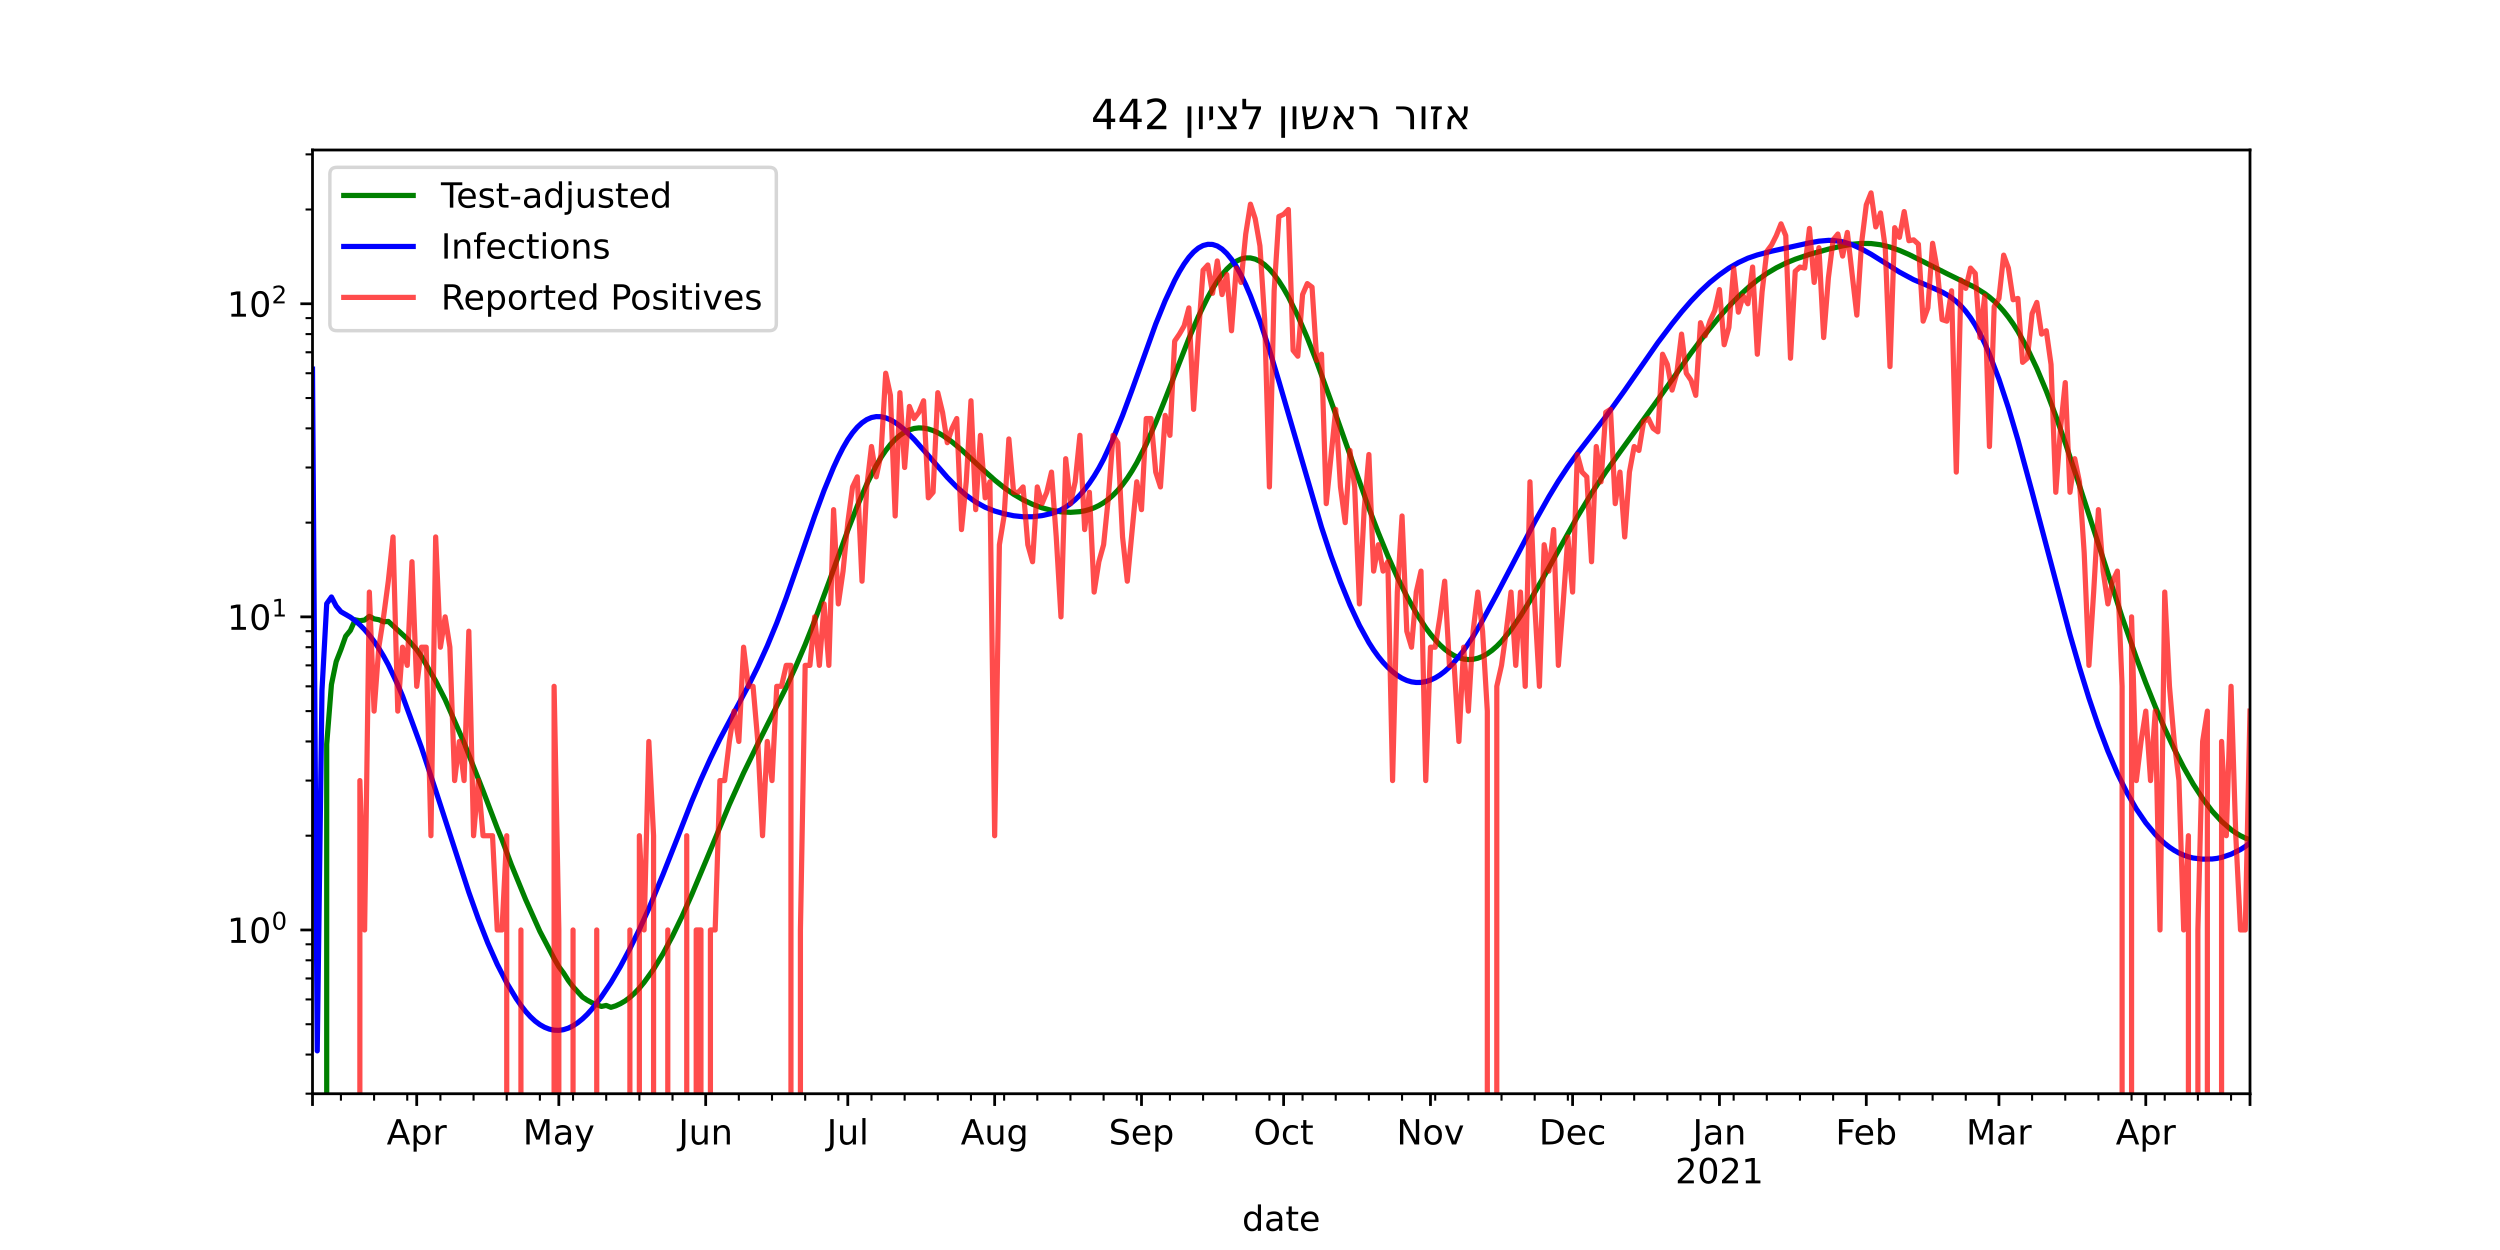 <?xml version="1.0" encoding="utf-8" standalone="no"?>
<!DOCTYPE svg PUBLIC "-//W3C//DTD SVG 1.1//EN"
  "http://www.w3.org/Graphics/SVG/1.1/DTD/svg11.dtd">
<!-- Created with matplotlib (https://matplotlib.org/) -->
<svg height="360pt" version="1.1" viewBox="0 0 720 360" width="720pt" xmlns="http://www.w3.org/2000/svg" xmlns:xlink="http://www.w3.org/1999/xlink">
 <defs>
  <style type="text/css">*{stroke-linecap:butt;stroke-linejoin:round;}</style>
 </defs>
 <g id="figure_1">
  <g id="patch_1">
   <path d="M 0 360 
L 720 360 
L 720 0 
L 0 0 
z
" style="fill:#ffffff;"/>
  </g>
  <g id="axes_1">
   <g id="patch_2">
    <path d="M 90 315 
L 648 315 
L 648 43.2 
L 90 43.2 
z
" style="fill:#ffffff;"/>
   </g>
   <g id="matplotlib.axis_1">
    <g id="xtick_1">
     <g id="line2d_1">
      <defs>
       <path d="M 0 0 
L 0 3.5 
" id="mefb61f8122" style="stroke:#000000;stroke-width:0.8;"/>
      </defs>
      <g>
       <use style="stroke:#000000;stroke-width:0.8;" x="90" xlink:href="#mefb61f8122" y="315"/>
      </g>
     </g>
    </g>
    <g id="xtick_2">
     <g id="line2d_2">
      <g>
       <use style="stroke:#000000;stroke-width:0.8;" x="120.015" xlink:href="#mefb61f8122" y="315"/>
      </g>
     </g>
     <g id="text_1">
      <!-- Apr -->
      <g transform="translate(111.365 329.598)scale(0.1 -0.1)">
       <defs>
        <path d="M 34.188 63.188 
L 20.797 26.906 
L 47.609 26.906 
z
M 28.609 72.906 
L 39.797 72.906 
L 67.578 0 
L 57.328 0 
L 50.688 18.703 
L 17.828 18.703 
L 11.188 0 
L 0.781 0 
z
" id="DejaVuSans-65"/>
        <path d="M 18.109 8.203 
L 18.109 -20.797 
L 9.078 -20.797 
L 9.078 54.688 
L 18.109 54.688 
L 18.109 46.391 
Q 20.953 51.266 25.266 53.625 
Q 29.594 56 35.594 56 
Q 45.562 56 51.781 48.094 
Q 58.016 40.188 58.016 27.297 
Q 58.016 14.406 51.781 6.484 
Q 45.562 -1.422 35.594 -1.422 
Q 29.594 -1.422 25.266 0.953 
Q 20.953 3.328 18.109 8.203 
z
M 48.688 27.297 
Q 48.688 37.203 44.609 42.844 
Q 40.531 48.484 33.406 48.484 
Q 26.266 48.484 22.188 42.844 
Q 18.109 37.203 18.109 27.297 
Q 18.109 17.391 22.188 11.75 
Q 26.266 6.109 33.406 6.109 
Q 40.531 6.109 44.609 11.75 
Q 48.688 17.391 48.688 27.297 
z
" id="DejaVuSans-112"/>
        <path d="M 41.109 46.297 
Q 39.594 47.172 37.812 47.578 
Q 36.031 48 33.891 48 
Q 26.266 48 22.188 43.047 
Q 18.109 38.094 18.109 28.812 
L 18.109 0 
L 9.078 0 
L 9.078 54.688 
L 18.109 54.688 
L 18.109 46.188 
Q 20.953 51.172 25.484 53.578 
Q 30.031 56 36.531 56 
Q 37.453 56 38.578 55.875 
Q 39.703 55.766 41.062 55.516 
z
" id="DejaVuSans-114"/>
       </defs>
       <use xlink:href="#DejaVuSans-65"/>
       <use x="68.408" xlink:href="#DejaVuSans-112"/>
       <use x="131.885" xlink:href="#DejaVuSans-114"/>
      </g>
     </g>
    </g>
    <g id="xtick_3">
     <g id="line2d_3">
      <g>
       <use style="stroke:#000000;stroke-width:0.8;" x="160.944" xlink:href="#mefb61f8122" y="315"/>
      </g>
     </g>
     <g id="text_2">
      <!-- May -->
      <g transform="translate(150.606 329.598)scale(0.1 -0.1)">
       <defs>
        <path d="M 9.812 72.906 
L 24.516 72.906 
L 43.109 23.297 
L 61.812 72.906 
L 76.516 72.906 
L 76.516 0 
L 66.891 0 
L 66.891 64.016 
L 48.094 14.016 
L 38.188 14.016 
L 19.391 64.016 
L 19.391 0 
L 9.812 0 
z
" id="DejaVuSans-77"/>
        <path d="M 34.281 27.484 
Q 23.391 27.484 19.188 25 
Q 14.984 22.516 14.984 16.5 
Q 14.984 11.719 18.141 8.906 
Q 21.297 6.109 26.703 6.109 
Q 34.188 6.109 38.703 11.406 
Q 43.219 16.703 43.219 25.484 
L 43.219 27.484 
z
M 52.203 31.203 
L 52.203 0 
L 43.219 0 
L 43.219 8.297 
Q 40.141 3.328 35.547 0.953 
Q 30.953 -1.422 24.312 -1.422 
Q 15.922 -1.422 10.953 3.297 
Q 6 8.016 6 15.922 
Q 6 25.141 12.172 29.828 
Q 18.359 34.516 30.609 34.516 
L 43.219 34.516 
L 43.219 35.406 
Q 43.219 41.609 39.141 45 
Q 35.062 48.391 27.688 48.391 
Q 23 48.391 18.547 47.266 
Q 14.109 46.141 10.016 43.891 
L 10.016 52.203 
Q 14.938 54.109 19.578 55.047 
Q 24.219 56 28.609 56 
Q 40.484 56 46.344 49.844 
Q 52.203 43.703 52.203 31.203 
z
" id="DejaVuSans-97"/>
        <path d="M 32.172 -5.078 
Q 28.375 -14.844 24.75 -17.812 
Q 21.141 -20.797 15.094 -20.797 
L 7.906 -20.797 
L 7.906 -13.281 
L 13.188 -13.281 
Q 16.891 -13.281 18.938 -11.516 
Q 21 -9.766 23.484 -3.219 
L 25.094 0.875 
L 2.984 54.688 
L 12.5 54.688 
L 29.594 11.922 
L 46.688 54.688 
L 56.203 54.688 
z
" id="DejaVuSans-121"/>
       </defs>
       <use xlink:href="#DejaVuSans-77"/>
       <use x="86.279" xlink:href="#DejaVuSans-97"/>
       <use x="147.559" xlink:href="#DejaVuSans-121"/>
      </g>
     </g>
    </g>
    <g id="xtick_4">
     <g id="line2d_4">
      <g>
       <use style="stroke:#000000;stroke-width:0.8;" x="203.237" xlink:href="#mefb61f8122" y="315"/>
      </g>
     </g>
     <g id="text_3">
      <!-- Jun -->
      <g transform="translate(195.425 329.598)scale(0.1 -0.1)">
       <defs>
        <path d="M 9.812 72.906 
L 19.672 72.906 
L 19.672 5.078 
Q 19.672 -8.109 14.672 -14.062 
Q 9.672 -20.016 -1.422 -20.016 
L -5.172 -20.016 
L -5.172 -11.719 
L -2.094 -11.719 
Q 4.438 -11.719 7.125 -8.047 
Q 9.812 -4.391 9.812 5.078 
z
" id="DejaVuSans-74"/>
        <path d="M 8.5 21.578 
L 8.5 54.688 
L 17.484 54.688 
L 17.484 21.922 
Q 17.484 14.156 20.5 10.266 
Q 23.531 6.391 29.594 6.391 
Q 36.859 6.391 41.078 11.031 
Q 45.312 15.672 45.312 23.688 
L 45.312 54.688 
L 54.297 54.688 
L 54.297 0 
L 45.312 0 
L 45.312 8.406 
Q 42.047 3.422 37.719 1 
Q 33.406 -1.422 27.688 -1.422 
Q 18.266 -1.422 13.375 4.438 
Q 8.5 10.297 8.5 21.578 
z
M 31.109 56 
z
" id="DejaVuSans-117"/>
        <path d="M 54.891 33.016 
L 54.891 0 
L 45.906 0 
L 45.906 32.719 
Q 45.906 40.484 42.875 44.328 
Q 39.844 48.188 33.797 48.188 
Q 26.516 48.188 22.312 43.547 
Q 18.109 38.922 18.109 30.906 
L 18.109 0 
L 9.078 0 
L 9.078 54.688 
L 18.109 54.688 
L 18.109 46.188 
Q 21.344 51.125 25.703 53.562 
Q 30.078 56 35.797 56 
Q 45.219 56 50.047 50.172 
Q 54.891 44.344 54.891 33.016 
z
" id="DejaVuSans-110"/>
       </defs>
       <use xlink:href="#DejaVuSans-74"/>
       <use x="29.492" xlink:href="#DejaVuSans-117"/>
       <use x="92.871" xlink:href="#DejaVuSans-110"/>
      </g>
     </g>
    </g>
    <g id="xtick_5">
     <g id="line2d_5">
      <g>
       <use style="stroke:#000000;stroke-width:0.8;" x="244.166" xlink:href="#mefb61f8122" y="315"/>
      </g>
     </g>
     <g id="text_4">
      <!-- Jul -->
      <g transform="translate(238.133 329.598)scale(0.1 -0.1)">
       <defs>
        <path d="M 9.422 75.984 
L 18.406 75.984 
L 18.406 0 
L 9.422 0 
z
" id="DejaVuSans-108"/>
       </defs>
       <use xlink:href="#DejaVuSans-74"/>
       <use x="29.492" xlink:href="#DejaVuSans-117"/>
       <use x="92.871" xlink:href="#DejaVuSans-108"/>
      </g>
     </g>
    </g>
    <g id="xtick_6">
     <g id="line2d_6">
      <g>
       <use style="stroke:#000000;stroke-width:0.8;" x="286.46" xlink:href="#mefb61f8122" y="315"/>
      </g>
     </g>
     <g id="text_5">
      <!-- Aug -->
      <g transform="translate(276.696 329.598)scale(0.1 -0.1)">
       <defs>
        <path d="M 45.406 27.984 
Q 45.406 37.75 41.375 43.109 
Q 37.359 48.484 30.078 48.484 
Q 22.859 48.484 18.828 43.109 
Q 14.797 37.75 14.797 27.984 
Q 14.797 18.266 18.828 12.891 
Q 22.859 7.516 30.078 7.516 
Q 37.359 7.516 41.375 12.891 
Q 45.406 18.266 45.406 27.984 
z
M 54.391 6.781 
Q 54.391 -7.172 48.188 -13.984 
Q 42 -20.797 29.203 -20.797 
Q 24.469 -20.797 20.266 -20.094 
Q 16.062 -19.391 12.109 -17.922 
L 12.109 -9.188 
Q 16.062 -11.328 19.922 -12.344 
Q 23.781 -13.375 27.781 -13.375 
Q 36.625 -13.375 41.016 -8.766 
Q 45.406 -4.156 45.406 5.172 
L 45.406 9.625 
Q 42.625 4.781 38.281 2.391 
Q 33.938 0 27.875 0 
Q 17.828 0 11.672 7.656 
Q 5.516 15.328 5.516 27.984 
Q 5.516 40.672 11.672 48.328 
Q 17.828 56 27.875 56 
Q 33.938 56 38.281 53.609 
Q 42.625 51.219 45.406 46.391 
L 45.406 54.688 
L 54.391 54.688 
z
" id="DejaVuSans-103"/>
       </defs>
       <use xlink:href="#DejaVuSans-65"/>
       <use x="68.408" xlink:href="#DejaVuSans-117"/>
       <use x="131.787" xlink:href="#DejaVuSans-103"/>
      </g>
     </g>
    </g>
    <g id="xtick_7">
     <g id="line2d_7">
      <g>
       <use style="stroke:#000000;stroke-width:0.8;" x="328.753" xlink:href="#mefb61f8122" y="315"/>
      </g>
     </g>
     <g id="text_6">
      <!-- Sep -->
      <g transform="translate(319.328 329.598)scale(0.1 -0.1)">
       <defs>
        <path d="M 53.516 70.516 
L 53.516 60.891 
Q 47.906 63.578 42.922 64.891 
Q 37.938 66.219 33.297 66.219 
Q 25.25 66.219 20.875 63.094 
Q 16.5 59.969 16.5 54.203 
Q 16.5 49.359 19.406 46.891 
Q 22.312 44.438 30.422 42.922 
L 36.375 41.703 
Q 47.406 39.594 52.656 34.297 
Q 57.906 29 57.906 20.125 
Q 57.906 9.516 50.797 4.047 
Q 43.703 -1.422 29.984 -1.422 
Q 24.812 -1.422 18.969 -0.25 
Q 13.141 0.922 6.891 3.219 
L 6.891 13.375 
Q 12.891 10.016 18.656 8.297 
Q 24.422 6.594 29.984 6.594 
Q 38.422 6.594 43.016 9.906 
Q 47.609 13.234 47.609 19.391 
Q 47.609 24.75 44.312 27.781 
Q 41.016 30.812 33.5 32.328 
L 27.484 33.5 
Q 16.453 35.688 11.516 40.375 
Q 6.594 45.062 6.594 53.422 
Q 6.594 63.094 13.406 68.656 
Q 20.219 74.219 32.172 74.219 
Q 37.312 74.219 42.625 73.281 
Q 47.953 72.359 53.516 70.516 
z
" id="DejaVuSans-83"/>
        <path d="M 56.203 29.594 
L 56.203 25.203 
L 14.891 25.203 
Q 15.484 15.922 20.484 11.062 
Q 25.484 6.203 34.422 6.203 
Q 39.594 6.203 44.453 7.469 
Q 49.312 8.734 54.109 11.281 
L 54.109 2.781 
Q 49.266 0.734 44.188 -0.344 
Q 39.109 -1.422 33.891 -1.422 
Q 20.797 -1.422 13.156 6.188 
Q 5.516 13.812 5.516 26.812 
Q 5.516 40.234 12.766 48.109 
Q 20.016 56 32.328 56 
Q 43.359 56 49.781 48.891 
Q 56.203 41.797 56.203 29.594 
z
M 47.219 32.234 
Q 47.125 39.594 43.094 43.984 
Q 39.062 48.391 32.422 48.391 
Q 24.906 48.391 20.391 44.141 
Q 15.875 39.891 15.188 32.172 
z
" id="DejaVuSans-101"/>
       </defs>
       <use xlink:href="#DejaVuSans-83"/>
       <use x="63.477" xlink:href="#DejaVuSans-101"/>
       <use x="125" xlink:href="#DejaVuSans-112"/>
      </g>
     </g>
    </g>
    <g id="xtick_8">
     <g id="line2d_8">
      <g>
       <use style="stroke:#000000;stroke-width:0.8;" x="369.682" xlink:href="#mefb61f8122" y="315"/>
      </g>
     </g>
     <g id="text_7">
      <!-- Oct -->
      <g transform="translate(361.037 329.598)scale(0.1 -0.1)">
       <defs>
        <path d="M 39.406 66.219 
Q 28.656 66.219 22.328 58.203 
Q 16.016 50.203 16.016 36.375 
Q 16.016 22.609 22.328 14.594 
Q 28.656 6.594 39.406 6.594 
Q 50.141 6.594 56.422 14.594 
Q 62.703 22.609 62.703 36.375 
Q 62.703 50.203 56.422 58.203 
Q 50.141 66.219 39.406 66.219 
z
M 39.406 74.219 
Q 54.734 74.219 63.906 63.938 
Q 73.094 53.656 73.094 36.375 
Q 73.094 19.141 63.906 8.859 
Q 54.734 -1.422 39.406 -1.422 
Q 24.031 -1.422 14.812 8.828 
Q 5.609 19.094 5.609 36.375 
Q 5.609 53.656 14.812 63.938 
Q 24.031 74.219 39.406 74.219 
z
" id="DejaVuSans-79"/>
        <path d="M 48.781 52.594 
L 48.781 44.188 
Q 44.969 46.297 41.141 47.344 
Q 37.312 48.391 33.406 48.391 
Q 24.656 48.391 19.812 42.844 
Q 14.984 37.312 14.984 27.297 
Q 14.984 17.281 19.812 11.734 
Q 24.656 6.203 33.406 6.203 
Q 37.312 6.203 41.141 7.25 
Q 44.969 8.297 48.781 10.406 
L 48.781 2.094 
Q 45.016 0.344 40.984 -0.531 
Q 36.969 -1.422 32.422 -1.422 
Q 20.062 -1.422 12.781 6.344 
Q 5.516 14.109 5.516 27.297 
Q 5.516 40.672 12.859 48.328 
Q 20.219 56 33.016 56 
Q 37.156 56 41.109 55.141 
Q 45.062 54.297 48.781 52.594 
z
" id="DejaVuSans-99"/>
        <path d="M 18.312 70.219 
L 18.312 54.688 
L 36.812 54.688 
L 36.812 47.703 
L 18.312 47.703 
L 18.312 18.016 
Q 18.312 11.328 20.141 9.422 
Q 21.969 7.516 27.594 7.516 
L 36.812 7.516 
L 36.812 0 
L 27.594 0 
Q 17.188 0 13.234 3.875 
Q 9.281 7.766 9.281 18.016 
L 9.281 47.703 
L 2.688 47.703 
L 2.688 54.688 
L 9.281 54.688 
L 9.281 70.219 
z
" id="DejaVuSans-116"/>
       </defs>
       <use xlink:href="#DejaVuSans-79"/>
       <use x="78.711" xlink:href="#DejaVuSans-99"/>
       <use x="133.691" xlink:href="#DejaVuSans-116"/>
      </g>
     </g>
    </g>
    <g id="xtick_9">
     <g id="line2d_9">
      <g>
       <use style="stroke:#000000;stroke-width:0.8;" x="411.976" xlink:href="#mefb61f8122" y="315"/>
      </g>
     </g>
     <g id="text_8">
      <!-- Nov -->
      <g transform="translate(402.216 329.598)scale(0.1 -0.1)">
       <defs>
        <path d="M 9.812 72.906 
L 23.094 72.906 
L 55.422 11.922 
L 55.422 72.906 
L 64.984 72.906 
L 64.984 0 
L 51.703 0 
L 19.391 60.984 
L 19.391 0 
L 9.812 0 
z
" id="DejaVuSans-78"/>
        <path d="M 30.609 48.391 
Q 23.391 48.391 19.188 42.75 
Q 14.984 37.109 14.984 27.297 
Q 14.984 17.484 19.156 11.844 
Q 23.344 6.203 30.609 6.203 
Q 37.797 6.203 41.984 11.859 
Q 46.188 17.531 46.188 27.297 
Q 46.188 37.016 41.984 42.703 
Q 37.797 48.391 30.609 48.391 
z
M 30.609 56 
Q 42.328 56 49.016 48.375 
Q 55.719 40.766 55.719 27.297 
Q 55.719 13.875 49.016 6.219 
Q 42.328 -1.422 30.609 -1.422 
Q 18.844 -1.422 12.172 6.219 
Q 5.516 13.875 5.516 27.297 
Q 5.516 40.766 12.172 48.375 
Q 18.844 56 30.609 56 
z
" id="DejaVuSans-111"/>
        <path d="M 2.984 54.688 
L 12.5 54.688 
L 29.594 8.797 
L 46.688 54.688 
L 56.203 54.688 
L 35.688 0 
L 23.484 0 
z
" id="DejaVuSans-118"/>
       </defs>
       <use xlink:href="#DejaVuSans-78"/>
       <use x="74.805" xlink:href="#DejaVuSans-111"/>
       <use x="135.986" xlink:href="#DejaVuSans-118"/>
      </g>
     </g>
    </g>
    <g id="xtick_10">
     <g id="line2d_10">
      <g>
       <use style="stroke:#000000;stroke-width:0.8;" x="452.905" xlink:href="#mefb61f8122" y="315"/>
      </g>
     </g>
     <g id="text_9">
      <!-- Dec -->
      <g transform="translate(443.229 329.598)scale(0.1 -0.1)">
       <defs>
        <path d="M 19.672 64.797 
L 19.672 8.109 
L 31.594 8.109 
Q 46.688 8.109 53.688 14.938 
Q 60.688 21.781 60.688 36.531 
Q 60.688 51.172 53.688 57.984 
Q 46.688 64.797 31.594 64.797 
z
M 9.812 72.906 
L 30.078 72.906 
Q 51.266 72.906 61.172 64.094 
Q 71.094 55.281 71.094 36.531 
Q 71.094 17.672 61.125 8.828 
Q 51.172 0 30.078 0 
L 9.812 0 
z
" id="DejaVuSans-68"/>
       </defs>
       <use xlink:href="#DejaVuSans-68"/>
       <use x="77.002" xlink:href="#DejaVuSans-101"/>
       <use x="138.525" xlink:href="#DejaVuSans-99"/>
      </g>
     </g>
    </g>
    <g id="xtick_11">
     <g id="line2d_11">
      <g>
       <use style="stroke:#000000;stroke-width:0.8;" x="495.198" xlink:href="#mefb61f8122" y="315"/>
      </g>
     </g>
     <g id="text_10">
      <!-- Jan -->
      <g transform="translate(487.49 329.598)scale(0.1 -0.1)">
       <use xlink:href="#DejaVuSans-74"/>
       <use x="29.492" xlink:href="#DejaVuSans-97"/>
       <use x="90.771" xlink:href="#DejaVuSans-110"/>
      </g>
      <!-- 2021 -->
      <g transform="translate(482.473 340.796)scale(0.1 -0.1)">
       <defs>
        <path d="M 19.188 8.297 
L 53.609 8.297 
L 53.609 0 
L 7.328 0 
L 7.328 8.297 
Q 12.938 14.109 22.625 23.891 
Q 32.328 33.688 34.812 36.531 
Q 39.547 41.844 41.422 45.531 
Q 43.312 49.219 43.312 52.781 
Q 43.312 58.594 39.234 62.25 
Q 35.156 65.922 28.609 65.922 
Q 23.969 65.922 18.812 64.312 
Q 13.672 62.703 7.812 59.422 
L 7.812 69.391 
Q 13.766 71.781 18.938 73 
Q 24.125 74.219 28.422 74.219 
Q 39.75 74.219 46.484 68.547 
Q 53.219 62.891 53.219 53.422 
Q 53.219 48.922 51.531 44.891 
Q 49.859 40.875 45.406 35.406 
Q 44.188 33.984 37.641 27.219 
Q 31.109 20.453 19.188 8.297 
z
" id="DejaVuSans-50"/>
        <path d="M 31.781 66.406 
Q 24.172 66.406 20.328 58.906 
Q 16.5 51.422 16.5 36.375 
Q 16.5 21.391 20.328 13.891 
Q 24.172 6.391 31.781 6.391 
Q 39.453 6.391 43.281 13.891 
Q 47.125 21.391 47.125 36.375 
Q 47.125 51.422 43.281 58.906 
Q 39.453 66.406 31.781 66.406 
z
M 31.781 74.219 
Q 44.047 74.219 50.516 64.516 
Q 56.984 54.828 56.984 36.375 
Q 56.984 17.969 50.516 8.266 
Q 44.047 -1.422 31.781 -1.422 
Q 19.531 -1.422 13.062 8.266 
Q 6.594 17.969 6.594 36.375 
Q 6.594 54.828 13.062 64.516 
Q 19.531 74.219 31.781 74.219 
z
" id="DejaVuSans-48"/>
        <path d="M 12.406 8.297 
L 28.516 8.297 
L 28.516 63.922 
L 10.984 60.406 
L 10.984 69.391 
L 28.422 72.906 
L 38.281 72.906 
L 38.281 8.297 
L 54.391 8.297 
L 54.391 0 
L 12.406 0 
z
" id="DejaVuSans-49"/>
       </defs>
       <use xlink:href="#DejaVuSans-50"/>
       <use x="63.623" xlink:href="#DejaVuSans-48"/>
       <use x="127.246" xlink:href="#DejaVuSans-50"/>
       <use x="190.869" xlink:href="#DejaVuSans-49"/>
      </g>
     </g>
    </g>
    <g id="xtick_12">
     <g id="line2d_12">
      <g>
       <use style="stroke:#000000;stroke-width:0.8;" x="537.491" xlink:href="#mefb61f8122" y="315"/>
      </g>
     </g>
     <g id="text_11">
      <!-- Feb -->
      <g transform="translate(528.64 329.598)scale(0.1 -0.1)">
       <defs>
        <path d="M 9.812 72.906 
L 51.703 72.906 
L 51.703 64.594 
L 19.672 64.594 
L 19.672 43.109 
L 48.578 43.109 
L 48.578 34.812 
L 19.672 34.812 
L 19.672 0 
L 9.812 0 
z
" id="DejaVuSans-70"/>
        <path d="M 48.688 27.297 
Q 48.688 37.203 44.609 42.844 
Q 40.531 48.484 33.406 48.484 
Q 26.266 48.484 22.188 42.844 
Q 18.109 37.203 18.109 27.297 
Q 18.109 17.391 22.188 11.75 
Q 26.266 6.109 33.406 6.109 
Q 40.531 6.109 44.609 11.75 
Q 48.688 17.391 48.688 27.297 
z
M 18.109 46.391 
Q 20.953 51.266 25.266 53.625 
Q 29.594 56 35.594 56 
Q 45.562 56 51.781 48.094 
Q 58.016 40.188 58.016 27.297 
Q 58.016 14.406 51.781 6.484 
Q 45.562 -1.422 35.594 -1.422 
Q 29.594 -1.422 25.266 0.953 
Q 20.953 3.328 18.109 8.203 
L 18.109 0 
L 9.078 0 
L 9.078 75.984 
L 18.109 75.984 
z
" id="DejaVuSans-98"/>
       </defs>
       <use xlink:href="#DejaVuSans-70"/>
       <use x="52.02" xlink:href="#DejaVuSans-101"/>
       <use x="113.543" xlink:href="#DejaVuSans-98"/>
      </g>
     </g>
    </g>
    <g id="xtick_13">
     <g id="line2d_13">
      <g>
       <use style="stroke:#000000;stroke-width:0.8;" x="575.692" xlink:href="#mefb61f8122" y="315"/>
      </g>
     </g>
     <g id="text_12">
      <!-- Mar -->
      <g transform="translate(566.258 329.598)scale(0.1 -0.1)">
       <use xlink:href="#DejaVuSans-77"/>
       <use x="86.279" xlink:href="#DejaVuSans-97"/>
       <use x="147.559" xlink:href="#DejaVuSans-114"/>
      </g>
     </g>
    </g>
    <g id="xtick_14">
     <g id="line2d_14">
      <g>
       <use style="stroke:#000000;stroke-width:0.8;" x="617.985" xlink:href="#mefb61f8122" y="315"/>
      </g>
     </g>
     <g id="text_13">
      <!-- Apr -->
      <g transform="translate(609.335 329.598)scale(0.1 -0.1)">
       <use xlink:href="#DejaVuSans-65"/>
       <use x="68.408" xlink:href="#DejaVuSans-112"/>
       <use x="131.885" xlink:href="#DejaVuSans-114"/>
      </g>
     </g>
    </g>
    <g id="xtick_15">
     <g id="line2d_15">
      <g>
       <use style="stroke:#000000;stroke-width:0.8;" x="648" xlink:href="#mefb61f8122" y="315"/>
      </g>
     </g>
    </g>
    <g id="xtick_16">
     <g id="line2d_16">
      <defs>
       <path d="M 0 0 
L 0 2 
" id="mc7e004fc26" style="stroke:#000000;stroke-width:0.6;"/>
      </defs>
      <g>
       <use style="stroke:#000000;stroke-width:0.6;" x="98.186" xlink:href="#mc7e004fc26" y="315"/>
      </g>
     </g>
    </g>
    <g id="xtick_17">
     <g id="line2d_17">
      <g>
       <use style="stroke:#000000;stroke-width:0.6;" x="107.736" xlink:href="#mc7e004fc26" y="315"/>
      </g>
     </g>
    </g>
    <g id="xtick_18">
     <g id="line2d_18">
      <g>
       <use style="stroke:#000000;stroke-width:0.6;" x="117.286" xlink:href="#mc7e004fc26" y="315"/>
      </g>
     </g>
    </g>
    <g id="xtick_19">
     <g id="line2d_19">
      <g>
       <use style="stroke:#000000;stroke-width:0.6;" x="126.836" xlink:href="#mc7e004fc26" y="315"/>
      </g>
     </g>
    </g>
    <g id="xtick_20">
     <g id="line2d_20">
      <g>
       <use style="stroke:#000000;stroke-width:0.6;" x="136.386" xlink:href="#mc7e004fc26" y="315"/>
      </g>
     </g>
    </g>
    <g id="xtick_21">
     <g id="line2d_21">
      <g>
       <use style="stroke:#000000;stroke-width:0.6;" x="145.936" xlink:href="#mc7e004fc26" y="315"/>
      </g>
     </g>
    </g>
    <g id="xtick_22">
     <g id="line2d_22">
      <g>
       <use style="stroke:#000000;stroke-width:0.6;" x="155.487" xlink:href="#mc7e004fc26" y="315"/>
      </g>
     </g>
    </g>
    <g id="xtick_23">
     <g id="line2d_23">
      <g>
       <use style="stroke:#000000;stroke-width:0.6;" x="165.037" xlink:href="#mc7e004fc26" y="315"/>
      </g>
     </g>
    </g>
    <g id="xtick_24">
     <g id="line2d_24">
      <g>
       <use style="stroke:#000000;stroke-width:0.6;" x="174.587" xlink:href="#mc7e004fc26" y="315"/>
      </g>
     </g>
    </g>
    <g id="xtick_25">
     <g id="line2d_25">
      <g>
       <use style="stroke:#000000;stroke-width:0.6;" x="184.137" xlink:href="#mc7e004fc26" y="315"/>
      </g>
     </g>
    </g>
    <g id="xtick_26">
     <g id="line2d_26">
      <g>
       <use style="stroke:#000000;stroke-width:0.6;" x="193.687" xlink:href="#mc7e004fc26" y="315"/>
      </g>
     </g>
    </g>
    <g id="xtick_27">
     <g id="line2d_27">
      <g>
       <use style="stroke:#000000;stroke-width:0.6;" x="212.787" xlink:href="#mc7e004fc26" y="315"/>
      </g>
     </g>
    </g>
    <g id="xtick_28">
     <g id="line2d_28">
      <g>
       <use style="stroke:#000000;stroke-width:0.6;" x="222.337" xlink:href="#mc7e004fc26" y="315"/>
      </g>
     </g>
    </g>
    <g id="xtick_29">
     <g id="line2d_29">
      <g>
       <use style="stroke:#000000;stroke-width:0.6;" x="231.888" xlink:href="#mc7e004fc26" y="315"/>
      </g>
     </g>
    </g>
    <g id="xtick_30">
     <g id="line2d_30">
      <g>
       <use style="stroke:#000000;stroke-width:0.6;" x="241.438" xlink:href="#mc7e004fc26" y="315"/>
      </g>
     </g>
    </g>
    <g id="xtick_31">
     <g id="line2d_31">
      <g>
       <use style="stroke:#000000;stroke-width:0.6;" x="250.988" xlink:href="#mc7e004fc26" y="315"/>
      </g>
     </g>
    </g>
    <g id="xtick_32">
     <g id="line2d_32">
      <g>
       <use style="stroke:#000000;stroke-width:0.6;" x="260.538" xlink:href="#mc7e004fc26" y="315"/>
      </g>
     </g>
    </g>
    <g id="xtick_33">
     <g id="line2d_33">
      <g>
       <use style="stroke:#000000;stroke-width:0.6;" x="270.088" xlink:href="#mc7e004fc26" y="315"/>
      </g>
     </g>
    </g>
    <g id="xtick_34">
     <g id="line2d_34">
      <g>
       <use style="stroke:#000000;stroke-width:0.6;" x="279.638" xlink:href="#mc7e004fc26" y="315"/>
      </g>
     </g>
    </g>
    <g id="xtick_35">
     <g id="line2d_35">
      <g>
       <use style="stroke:#000000;stroke-width:0.6;" x="289.188" xlink:href="#mc7e004fc26" y="315"/>
      </g>
     </g>
    </g>
    <g id="xtick_36">
     <g id="line2d_36">
      <g>
       <use style="stroke:#000000;stroke-width:0.6;" x="298.738" xlink:href="#mc7e004fc26" y="315"/>
      </g>
     </g>
    </g>
    <g id="xtick_37">
     <g id="line2d_37">
      <g>
       <use style="stroke:#000000;stroke-width:0.6;" x="308.289" xlink:href="#mc7e004fc26" y="315"/>
      </g>
     </g>
    </g>
    <g id="xtick_38">
     <g id="line2d_38">
      <g>
       <use style="stroke:#000000;stroke-width:0.6;" x="317.839" xlink:href="#mc7e004fc26" y="315"/>
      </g>
     </g>
    </g>
    <g id="xtick_39">
     <g id="line2d_39">
      <g>
       <use style="stroke:#000000;stroke-width:0.6;" x="327.389" xlink:href="#mc7e004fc26" y="315"/>
      </g>
     </g>
    </g>
    <g id="xtick_40">
     <g id="line2d_40">
      <g>
       <use style="stroke:#000000;stroke-width:0.6;" x="336.939" xlink:href="#mc7e004fc26" y="315"/>
      </g>
     </g>
    </g>
    <g id="xtick_41">
     <g id="line2d_41">
      <g>
       <use style="stroke:#000000;stroke-width:0.6;" x="346.489" xlink:href="#mc7e004fc26" y="315"/>
      </g>
     </g>
    </g>
    <g id="xtick_42">
     <g id="line2d_42">
      <g>
       <use style="stroke:#000000;stroke-width:0.6;" x="356.039" xlink:href="#mc7e004fc26" y="315"/>
      </g>
     </g>
    </g>
    <g id="xtick_43">
     <g id="line2d_43">
      <g>
       <use style="stroke:#000000;stroke-width:0.6;" x="365.589" xlink:href="#mc7e004fc26" y="315"/>
      </g>
     </g>
    </g>
    <g id="xtick_44">
     <g id="line2d_44">
      <g>
       <use style="stroke:#000000;stroke-width:0.6;" x="375.139" xlink:href="#mc7e004fc26" y="315"/>
      </g>
     </g>
    </g>
    <g id="xtick_45">
     <g id="line2d_45">
      <g>
       <use style="stroke:#000000;stroke-width:0.6;" x="384.689" xlink:href="#mc7e004fc26" y="315"/>
      </g>
     </g>
    </g>
    <g id="xtick_46">
     <g id="line2d_46">
      <g>
       <use style="stroke:#000000;stroke-width:0.6;" x="394.24" xlink:href="#mc7e004fc26" y="315"/>
      </g>
     </g>
    </g>
    <g id="xtick_47">
     <g id="line2d_47">
      <g>
       <use style="stroke:#000000;stroke-width:0.6;" x="403.79" xlink:href="#mc7e004fc26" y="315"/>
      </g>
     </g>
    </g>
    <g id="xtick_48">
     <g id="line2d_48">
      <g>
       <use style="stroke:#000000;stroke-width:0.6;" x="413.34" xlink:href="#mc7e004fc26" y="315"/>
      </g>
     </g>
    </g>
    <g id="xtick_49">
     <g id="line2d_49">
      <g>
       <use style="stroke:#000000;stroke-width:0.6;" x="422.89" xlink:href="#mc7e004fc26" y="315"/>
      </g>
     </g>
    </g>
    <g id="xtick_50">
     <g id="line2d_50">
      <g>
       <use style="stroke:#000000;stroke-width:0.6;" x="432.44" xlink:href="#mc7e004fc26" y="315"/>
      </g>
     </g>
    </g>
    <g id="xtick_51">
     <g id="line2d_51">
      <g>
       <use style="stroke:#000000;stroke-width:0.6;" x="441.99" xlink:href="#mc7e004fc26" y="315"/>
      </g>
     </g>
    </g>
    <g id="xtick_52">
     <g id="line2d_52">
      <g>
       <use style="stroke:#000000;stroke-width:0.6;" x="451.54" xlink:href="#mc7e004fc26" y="315"/>
      </g>
     </g>
    </g>
    <g id="xtick_53">
     <g id="line2d_53">
      <g>
       <use style="stroke:#000000;stroke-width:0.6;" x="461.09" xlink:href="#mc7e004fc26" y="315"/>
      </g>
     </g>
    </g>
    <g id="xtick_54">
     <g id="line2d_54">
      <g>
       <use style="stroke:#000000;stroke-width:0.6;" x="470.641" xlink:href="#mc7e004fc26" y="315"/>
      </g>
     </g>
    </g>
    <g id="xtick_55">
     <g id="line2d_55">
      <g>
       <use style="stroke:#000000;stroke-width:0.6;" x="480.191" xlink:href="#mc7e004fc26" y="315"/>
      </g>
     </g>
    </g>
    <g id="xtick_56">
     <g id="line2d_56">
      <g>
       <use style="stroke:#000000;stroke-width:0.6;" x="489.741" xlink:href="#mc7e004fc26" y="315"/>
      </g>
     </g>
    </g>
    <g id="xtick_57">
     <g id="line2d_57">
      <g>
       <use style="stroke:#000000;stroke-width:0.6;" x="499.291" xlink:href="#mc7e004fc26" y="315"/>
      </g>
     </g>
    </g>
    <g id="xtick_58">
     <g id="line2d_58">
      <g>
       <use style="stroke:#000000;stroke-width:0.6;" x="508.841" xlink:href="#mc7e004fc26" y="315"/>
      </g>
     </g>
    </g>
    <g id="xtick_59">
     <g id="line2d_59">
      <g>
       <use style="stroke:#000000;stroke-width:0.6;" x="518.391" xlink:href="#mc7e004fc26" y="315"/>
      </g>
     </g>
    </g>
    <g id="xtick_60">
     <g id="line2d_60">
      <g>
       <use style="stroke:#000000;stroke-width:0.6;" x="527.941" xlink:href="#mc7e004fc26" y="315"/>
      </g>
     </g>
    </g>
    <g id="xtick_61">
     <g id="line2d_61">
      <g>
       <use style="stroke:#000000;stroke-width:0.6;" x="547.042" xlink:href="#mc7e004fc26" y="315"/>
      </g>
     </g>
    </g>
    <g id="xtick_62">
     <g id="line2d_62">
      <g>
       <use style="stroke:#000000;stroke-width:0.6;" x="556.592" xlink:href="#mc7e004fc26" y="315"/>
      </g>
     </g>
    </g>
    <g id="xtick_63">
     <g id="line2d_63">
      <g>
       <use style="stroke:#000000;stroke-width:0.6;" x="566.142" xlink:href="#mc7e004fc26" y="315"/>
      </g>
     </g>
    </g>
    <g id="xtick_64">
     <g id="line2d_64">
      <g>
       <use style="stroke:#000000;stroke-width:0.6;" x="585.242" xlink:href="#mc7e004fc26" y="315"/>
      </g>
     </g>
    </g>
    <g id="xtick_65">
     <g id="line2d_65">
      <g>
       <use style="stroke:#000000;stroke-width:0.6;" x="594.792" xlink:href="#mc7e004fc26" y="315"/>
      </g>
     </g>
    </g>
    <g id="xtick_66">
     <g id="line2d_66">
      <g>
       <use style="stroke:#000000;stroke-width:0.6;" x="604.342" xlink:href="#mc7e004fc26" y="315"/>
      </g>
     </g>
    </g>
    <g id="xtick_67">
     <g id="line2d_67">
      <g>
       <use style="stroke:#000000;stroke-width:0.6;" x="613.892" xlink:href="#mc7e004fc26" y="315"/>
      </g>
     </g>
    </g>
    <g id="xtick_68">
     <g id="line2d_68">
      <g>
       <use style="stroke:#000000;stroke-width:0.6;" x="623.443" xlink:href="#mc7e004fc26" y="315"/>
      </g>
     </g>
    </g>
    <g id="xtick_69">
     <g id="line2d_69">
      <g>
       <use style="stroke:#000000;stroke-width:0.6;" x="632.993" xlink:href="#mc7e004fc26" y="315"/>
      </g>
     </g>
    </g>
    <g id="xtick_70">
     <g id="line2d_70">
      <g>
       <use style="stroke:#000000;stroke-width:0.6;" x="642.543" xlink:href="#mc7e004fc26" y="315"/>
      </g>
     </g>
    </g>
    <g id="text_14">
     <!-- date -->
     <g transform="translate(357.725 354.474)scale(0.1 -0.1)">
      <defs>
       <path d="M 45.406 46.391 
L 45.406 75.984 
L 54.391 75.984 
L 54.391 0 
L 45.406 0 
L 45.406 8.203 
Q 42.578 3.328 38.25 0.953 
Q 33.938 -1.422 27.875 -1.422 
Q 17.969 -1.422 11.734 6.484 
Q 5.516 14.406 5.516 27.297 
Q 5.516 40.188 11.734 48.094 
Q 17.969 56 27.875 56 
Q 33.938 56 38.25 53.625 
Q 42.578 51.266 45.406 46.391 
z
M 14.797 27.297 
Q 14.797 17.391 18.875 11.75 
Q 22.953 6.109 30.078 6.109 
Q 37.203 6.109 41.297 11.75 
Q 45.406 17.391 45.406 27.297 
Q 45.406 37.203 41.297 42.844 
Q 37.203 48.484 30.078 48.484 
Q 22.953 48.484 18.875 42.844 
Q 14.797 37.203 14.797 27.297 
z
" id="DejaVuSans-100"/>
      </defs>
      <use xlink:href="#DejaVuSans-100"/>
      <use x="63.477" xlink:href="#DejaVuSans-97"/>
      <use x="124.756" xlink:href="#DejaVuSans-116"/>
      <use x="163.965" xlink:href="#DejaVuSans-101"/>
     </g>
    </g>
   </g>
   <g id="matplotlib.axis_2">
    <g id="ytick_1">
     <g id="line2d_71">
      <defs>
       <path d="M 0 0 
L -3.5 0 
" id="m40dbe36b44" style="stroke:#000000;stroke-width:0.8;"/>
      </defs>
      <g>
       <use style="stroke:#000000;stroke-width:0.8;" x="90" xlink:href="#m40dbe36b44" y="267.829"/>
      </g>
     </g>
     <g id="text_15">
      <!-- $\mathdefault{10^{0}}$ -->
      <g transform="translate(65.4 271.628)scale(0.1 -0.1)">
       <use transform="translate(0 0.766)" xlink:href="#DejaVuSans-49"/>
       <use transform="translate(63.623 0.766)" xlink:href="#DejaVuSans-48"/>
       <use transform="translate(128.203 39.047)scale(0.7)" xlink:href="#DejaVuSans-48"/>
      </g>
     </g>
    </g>
    <g id="ytick_2">
     <g id="line2d_72">
      <g>
       <use style="stroke:#000000;stroke-width:0.8;" x="90" xlink:href="#m40dbe36b44" y="177.657"/>
      </g>
     </g>
     <g id="text_16">
      <!-- $\mathdefault{10^{1}}$ -->
      <g transform="translate(65.4 181.456)scale(0.1 -0.1)">
       <use transform="translate(0 0.684)" xlink:href="#DejaVuSans-49"/>
       <use transform="translate(63.623 0.684)" xlink:href="#DejaVuSans-48"/>
       <use transform="translate(128.203 38.966)scale(0.7)" xlink:href="#DejaVuSans-49"/>
      </g>
     </g>
    </g>
    <g id="ytick_3">
     <g id="line2d_73">
      <g>
       <use style="stroke:#000000;stroke-width:0.8;" x="90" xlink:href="#m40dbe36b44" y="87.485"/>
      </g>
     </g>
     <g id="text_17">
      <!-- $\mathdefault{10^{2}}$ -->
      <g transform="translate(65.4 91.284)scale(0.1 -0.1)">
       <use transform="translate(0 0.766)" xlink:href="#DejaVuSans-49"/>
       <use transform="translate(63.623 0.766)" xlink:href="#DejaVuSans-48"/>
       <use transform="translate(128.203 39.047)scale(0.7)" xlink:href="#DejaVuSans-50"/>
      </g>
     </g>
    </g>
    <g id="ytick_4">
     <g id="line2d_74">
      <defs>
       <path d="M 0 0 
L -2 0 
" id="m08ee664050" style="stroke:#000000;stroke-width:0.6;"/>
      </defs>
      <g>
       <use style="stroke:#000000;stroke-width:0.6;" x="90" xlink:href="#m08ee664050" y="314.978"/>
      </g>
     </g>
    </g>
    <g id="ytick_5">
     <g id="line2d_75">
      <g>
       <use style="stroke:#000000;stroke-width:0.6;" x="90" xlink:href="#m08ee664050" y="303.712"/>
      </g>
     </g>
    </g>
    <g id="ytick_6">
     <g id="line2d_76">
      <g>
       <use style="stroke:#000000;stroke-width:0.6;" x="90" xlink:href="#m08ee664050" y="294.974"/>
      </g>
     </g>
    </g>
    <g id="ytick_7">
     <g id="line2d_77">
      <g>
       <use style="stroke:#000000;stroke-width:0.6;" x="90" xlink:href="#m08ee664050" y="287.834"/>
      </g>
     </g>
    </g>
    <g id="ytick_8">
     <g id="line2d_78">
      <g>
       <use style="stroke:#000000;stroke-width:0.6;" x="90" xlink:href="#m08ee664050" y="281.797"/>
      </g>
     </g>
    </g>
    <g id="ytick_9">
     <g id="line2d_79">
      <g>
       <use style="stroke:#000000;stroke-width:0.6;" x="90" xlink:href="#m08ee664050" y="276.568"/>
      </g>
     </g>
    </g>
    <g id="ytick_10">
     <g id="line2d_80">
      <g>
       <use style="stroke:#000000;stroke-width:0.6;" x="90" xlink:href="#m08ee664050" y="271.955"/>
      </g>
     </g>
    </g>
    <g id="ytick_11">
     <g id="line2d_81">
      <g>
       <use style="stroke:#000000;stroke-width:0.6;" x="90" xlink:href="#m08ee664050" y="240.685"/>
      </g>
     </g>
    </g>
    <g id="ytick_12">
     <g id="line2d_82">
      <g>
       <use style="stroke:#000000;stroke-width:0.6;" x="90" xlink:href="#m08ee664050" y="224.806"/>
      </g>
     </g>
    </g>
    <g id="ytick_13">
     <g id="line2d_83">
      <g>
       <use style="stroke:#000000;stroke-width:0.6;" x="90" xlink:href="#m08ee664050" y="213.54"/>
      </g>
     </g>
    </g>
    <g id="ytick_14">
     <g id="line2d_84">
      <g>
       <use style="stroke:#000000;stroke-width:0.6;" x="90" xlink:href="#m08ee664050" y="204.802"/>
      </g>
     </g>
    </g>
    <g id="ytick_15">
     <g id="line2d_85">
      <g>
       <use style="stroke:#000000;stroke-width:0.6;" x="90" xlink:href="#m08ee664050" y="197.662"/>
      </g>
     </g>
    </g>
    <g id="ytick_16">
     <g id="line2d_86">
      <g>
       <use style="stroke:#000000;stroke-width:0.6;" x="90" xlink:href="#m08ee664050" y="191.625"/>
      </g>
     </g>
    </g>
    <g id="ytick_17">
     <g id="line2d_87">
      <g>
       <use style="stroke:#000000;stroke-width:0.6;" x="90" xlink:href="#m08ee664050" y="186.396"/>
      </g>
     </g>
    </g>
    <g id="ytick_18">
     <g id="line2d_88">
      <g>
       <use style="stroke:#000000;stroke-width:0.6;" x="90" xlink:href="#m08ee664050" y="181.783"/>
      </g>
     </g>
    </g>
    <g id="ytick_19">
     <g id="line2d_89">
      <g>
       <use style="stroke:#000000;stroke-width:0.6;" x="90" xlink:href="#m08ee664050" y="150.513"/>
      </g>
     </g>
    </g>
    <g id="ytick_20">
     <g id="line2d_90">
      <g>
       <use style="stroke:#000000;stroke-width:0.6;" x="90" xlink:href="#m08ee664050" y="134.634"/>
      </g>
     </g>
    </g>
    <g id="ytick_21">
     <g id="line2d_91">
      <g>
       <use style="stroke:#000000;stroke-width:0.6;" x="90" xlink:href="#m08ee664050" y="123.368"/>
      </g>
     </g>
    </g>
    <g id="ytick_22">
     <g id="line2d_92">
      <g>
       <use style="stroke:#000000;stroke-width:0.6;" x="90" xlink:href="#m08ee664050" y="114.63"/>
      </g>
     </g>
    </g>
    <g id="ytick_23">
     <g id="line2d_93">
      <g>
       <use style="stroke:#000000;stroke-width:0.6;" x="90" xlink:href="#m08ee664050" y="107.49"/>
      </g>
     </g>
    </g>
    <g id="ytick_24">
     <g id="line2d_94">
      <g>
       <use style="stroke:#000000;stroke-width:0.6;" x="90" xlink:href="#m08ee664050" y="101.453"/>
      </g>
     </g>
    </g>
    <g id="ytick_25">
     <g id="line2d_95">
      <g>
       <use style="stroke:#000000;stroke-width:0.6;" x="90" xlink:href="#m08ee664050" y="96.224"/>
      </g>
     </g>
    </g>
    <g id="ytick_26">
     <g id="line2d_96">
      <g>
       <use style="stroke:#000000;stroke-width:0.6;" x="90" xlink:href="#m08ee664050" y="91.611"/>
      </g>
     </g>
    </g>
    <g id="ytick_27">
     <g id="line2d_97">
      <g>
       <use style="stroke:#000000;stroke-width:0.6;" x="90" xlink:href="#m08ee664050" y="60.341"/>
      </g>
     </g>
    </g>
    <g id="ytick_28">
     <g id="line2d_98">
      <g>
       <use style="stroke:#000000;stroke-width:0.6;" x="90" xlink:href="#m08ee664050" y="44.462"/>
      </g>
     </g>
    </g>
   </g>
   <g id="line2d_99">
    <path clip-path="url(#p749d2ba244)" d="M 94.091 361 
L 94.093 214.314 
L 95.457 197.131 
L 96.822 190.545 
L 98.186 187.072 
L 99.55 183.236 
L 100.914 181.564 
L 102.279 178.514 
L 103.643 178.77 
L 105.007 178.575 
L 106.372 177.497 
L 107.736 178.229 
L 109.1 178.466 
L 110.465 179.076 
L 111.829 178.966 
L 117.286 183.983 
L 120.015 187.116 
L 121.379 189.054 
L 125.472 196.141 
L 128.2 201.474 
L 133.658 213.923 
L 139.115 227.735 
L 143.208 238.516 
L 144.572 241.821 
L 147.301 249.109 
L 151.394 259.102 
L 155.487 268.242 
L 159.579 276.053 
L 160.944 278.402 
L 162.308 280.228 
L 163.672 282.381 
L 165.037 284.182 
L 167.765 287.158 
L 169.13 288.061 
L 170.494 288.797 
L 173.222 289.853 
L 174.587 289.565 
L 175.951 290.11 
L 177.315 289.687 
L 178.68 289.059 
L 180.044 288.256 
L 181.408 287.242 
L 182.773 286.008 
L 184.137 284.566 
L 185.501 282.929 
L 188.23 279.12 
L 190.958 274.651 
L 193.687 269.565 
L 196.416 263.929 
L 199.144 257.842 
L 203.237 248.088 
L 210.059 231.703 
L 214.152 222.606 
L 218.244 214.217 
L 226.43 197.927 
L 229.159 192.017 
L 231.888 185.638 
L 234.616 178.763 
L 238.709 167.706 
L 244.166 152.722 
L 246.895 145.738 
L 249.623 139.442 
L 252.352 134.065 
L 253.716 131.768 
L 255.081 129.745 
L 256.445 128.002 
L 257.809 126.54 
L 259.174 125.357 
L 260.538 124.446 
L 261.902 123.796 
L 263.267 123.396 
L 264.631 123.231 
L 265.995 123.287 
L 267.359 123.547 
L 268.724 123.994 
L 270.088 124.608 
L 271.452 125.372 
L 274.181 127.271 
L 276.91 129.541 
L 282.367 134.582 
L 286.46 138.253 
L 289.188 140.442 
L 291.917 142.347 
L 294.645 143.944 
L 297.374 145.243 
L 300.103 146.252 
L 302.831 146.976 
L 305.56 147.41 
L 308.289 147.55 
L 311.017 147.358 
L 312.381 147.11 
L 313.746 146.743 
L 315.11 146.242 
L 316.474 145.592 
L 317.839 144.778 
L 319.203 143.785 
L 320.567 142.598 
L 321.932 141.202 
L 323.296 139.581 
L 324.66 137.724 
L 326.024 135.627 
L 327.389 133.29 
L 330.117 127.924 
L 332.846 121.739 
L 335.575 114.947 
L 342.396 97.492 
L 345.125 91.163 
L 347.853 85.588 
L 349.218 83.152 
L 350.582 80.981 
L 351.946 79.093 
L 353.311 77.502 
L 354.675 76.217 
L 356.039 75.249 
L 357.403 74.603 
L 358.768 74.283 
L 360.132 74.289 
L 361.496 74.62 
L 362.861 75.272 
L 364.225 76.242 
L 365.589 77.52 
L 366.954 79.097 
L 368.318 80.961 
L 369.682 83.098 
L 371.046 85.494 
L 373.775 90.991 
L 376.504 97.303 
L 379.232 104.26 
L 383.325 115.523 
L 394.24 146.365 
L 396.968 153.465 
L 399.697 160.106 
L 402.425 166.213 
L 405.154 171.725 
L 407.883 176.6 
L 410.611 180.799 
L 411.976 182.629 
L 413.34 184.27 
L 414.704 185.716 
L 416.068 186.96 
L 417.433 187.996 
L 418.797 188.818 
L 420.161 189.421 
L 421.526 189.8 
L 422.89 189.951 
L 424.254 189.874 
L 425.619 189.568 
L 426.983 189.036 
L 428.347 188.278 
L 429.711 187.3 
L 431.076 186.106 
L 432.44 184.71 
L 435.169 181.373 
L 437.897 177.425 
L 440.626 173.022 
L 444.719 165.895 
L 454.269 148.838 
L 458.362 142.084 
L 462.455 135.905 
L 466.548 130.182 
L 477.462 115.125 
L 487.012 101.68 
L 491.105 96.259 
L 495.198 91.247 
L 497.927 88.196 
L 500.655 85.412 
L 503.384 82.902 
L 506.112 80.682 
L 508.841 78.759 
L 511.57 77.134 
L 514.298 75.781 
L 517.027 74.654 
L 521.12 73.267 
L 526.577 71.753 
L 530.67 70.813 
L 533.399 70.35 
L 536.127 70.103 
L 538.856 70.136 
L 541.584 70.488 
L 544.313 71.155 
L 547.042 72.104 
L 549.77 73.288 
L 553.863 75.332 
L 560.685 78.795 
L 568.87 82.81 
L 571.599 84.537 
L 572.963 85.571 
L 574.328 86.749 
L 575.692 88.092 
L 577.056 89.62 
L 578.421 91.344 
L 579.785 93.275 
L 581.149 95.417 
L 583.878 100.34 
L 586.606 106.091 
L 589.335 112.607 
L 592.064 119.791 
L 594.792 127.519 
L 598.885 139.838 
L 611.164 177.746 
L 615.257 189.406 
L 617.985 196.675 
L 620.714 203.494 
L 623.443 209.838 
L 626.171 215.687 
L 628.9 221.016 
L 631.628 225.796 
L 634.357 229.994 
L 637.086 233.586 
L 639.814 236.559 
L 642.543 238.923 
L 643.907 239.883 
L 645.271 240.694 
L 646.636 241.359 
L 648 241.877 
L 648 241.877 
" style="fill:none;stroke:#008000;stroke-linecap:square;stroke-width:1.5;"/>
   </g>
   <g id="line2d_100">
    <path clip-path="url(#p749d2ba244)" d="M 90 106.305 
L 91.364 302.645 
L 92.729 198.812 
L 94.093 173.852 
L 95.457 171.93 
L 96.822 174.556 
L 98.186 176.174 
L 100.914 177.751 
L 102.279 178.761 
L 103.643 179.959 
L 105.007 181.34 
L 106.372 182.921 
L 107.736 184.712 
L 109.1 186.722 
L 110.465 188.969 
L 111.829 191.466 
L 114.557 197.215 
L 115.922 200.417 
L 121.379 215.284 
L 125.472 227.636 
L 135.022 256.979 
L 137.751 264.627 
L 140.479 271.59 
L 143.208 277.736 
L 145.936 283.064 
L 148.665 287.591 
L 150.029 289.559 
L 151.394 291.311 
L 152.758 292.821 
L 154.122 294.083 
L 155.487 295.094 
L 156.851 295.861 
L 158.215 296.395 
L 159.579 296.691 
L 160.944 296.741 
L 162.308 296.54 
L 163.672 296.101 
L 165.037 295.432 
L 166.401 294.533 
L 167.765 293.431 
L 169.13 292.123 
L 170.494 290.606 
L 173.222 287.064 
L 175.951 282.987 
L 178.68 278.346 
L 181.408 273.216 
L 184.137 267.679 
L 186.866 261.656 
L 190.958 251.809 
L 195.051 241.451 
L 199.144 230.979 
L 201.873 224.494 
L 204.601 218.459 
L 207.33 212.863 
L 211.423 205.152 
L 215.516 197.542 
L 218.244 192.041 
L 220.973 186.03 
L 223.702 179.433 
L 226.43 172.177 
L 230.523 160.482 
L 234.616 148.606 
L 237.345 141.207 
L 240.073 134.578 
L 241.438 131.625 
L 242.802 128.946 
L 244.166 126.609 
L 245.531 124.645 
L 246.895 123.035 
L 248.259 121.768 
L 249.623 120.839 
L 250.988 120.247 
L 252.352 119.981 
L 253.716 120.017 
L 255.081 120.334 
L 256.445 120.9 
L 257.809 121.687 
L 259.174 122.671 
L 260.538 123.824 
L 263.267 126.54 
L 267.359 131.182 
L 272.817 137.476 
L 275.545 140.26 
L 278.274 142.641 
L 281.002 144.589 
L 283.731 146.089 
L 286.46 147.181 
L 289.188 147.966 
L 291.917 148.534 
L 294.645 148.822 
L 297.374 148.821 
L 300.103 148.498 
L 302.831 147.885 
L 304.196 147.434 
L 305.56 146.831 
L 306.924 146.047 
L 308.289 145.074 
L 309.653 143.917 
L 311.017 142.551 
L 312.381 140.957 
L 313.746 139.143 
L 315.11 137.107 
L 316.474 134.813 
L 317.839 132.252 
L 320.567 126.363 
L 323.296 119.659 
L 326.024 112.314 
L 332.846 93.317 
L 335.575 86.596 
L 338.303 80.764 
L 339.667 78.233 
L 341.032 76.003 
L 342.396 74.107 
L 343.76 72.58 
L 345.125 71.441 
L 346.489 70.706 
L 347.853 70.364 
L 349.218 70.403 
L 350.582 70.849 
L 351.946 71.721 
L 353.311 73.002 
L 354.675 74.674 
L 356.039 76.738 
L 357.403 79.19 
L 358.768 82.009 
L 360.132 85.175 
L 362.861 92.434 
L 365.589 100.73 
L 368.318 109.79 
L 380.597 151.844 
L 383.325 160.091 
L 386.054 167.566 
L 388.782 174.248 
L 391.511 180.103 
L 394.24 185.074 
L 395.604 187.2 
L 396.968 189.094 
L 398.333 190.759 
L 399.697 192.202 
L 401.061 193.449 
L 402.425 194.498 
L 403.79 195.338 
L 405.154 195.97 
L 406.518 196.375 
L 407.883 196.558 
L 409.247 196.534 
L 410.611 196.303 
L 411.976 195.863 
L 413.34 195.23 
L 414.704 194.398 
L 416.068 193.361 
L 417.433 192.127 
L 418.797 190.706 
L 421.526 187.348 
L 424.254 183.318 
L 426.983 178.69 
L 431.076 171.158 
L 441.99 150.324 
L 446.083 143.043 
L 448.812 138.544 
L 451.54 134.407 
L 454.269 130.61 
L 458.362 125.326 
L 462.455 120.009 
L 467.912 112.415 
L 477.462 98.676 
L 481.555 93.254 
L 484.284 89.855 
L 487.012 86.712 
L 489.741 83.872 
L 492.469 81.328 
L 495.198 79.132 
L 497.927 77.203 
L 500.655 75.627 
L 503.384 74.357 
L 506.112 73.421 
L 510.205 72.345 
L 521.12 69.946 
L 523.848 69.461 
L 526.577 69.222 
L 527.941 69.242 
L 530.67 69.634 
L 533.399 70.458 
L 536.127 71.695 
L 538.856 73.205 
L 542.949 75.766 
L 547.042 78.353 
L 551.134 80.553 
L 555.227 82.288 
L 559.32 84.102 
L 560.685 84.866 
L 562.049 85.761 
L 563.413 86.832 
L 564.778 88.128 
L 566.142 89.675 
L 567.506 91.494 
L 568.87 93.616 
L 570.235 96.075 
L 571.599 98.883 
L 572.963 102.019 
L 575.692 109.185 
L 578.421 117.452 
L 581.149 126.655 
L 585.242 141.695 
L 596.156 182.812 
L 598.885 192.231 
L 601.614 201.07 
L 604.342 209.105 
L 607.071 216.322 
L 609.8 222.721 
L 612.528 228.229 
L 615.257 232.976 
L 617.985 236.978 
L 620.714 240.284 
L 622.078 241.689 
L 623.443 242.919 
L 624.807 243.984 
L 626.171 244.9 
L 627.535 245.664 
L 628.9 246.277 
L 630.264 246.757 
L 631.628 247.107 
L 634.357 247.435 
L 637.086 247.388 
L 638.45 247.22 
L 639.814 246.935 
L 642.543 246.015 
L 645.271 244.664 
L 646.636 243.789 
L 648 242.741 
L 648 242.741 
" style="fill:none;stroke:#0000ff;stroke-linecap:square;stroke-width:1.5;"/>
   </g>
   <g id="line2d_101">
    <path clip-path="url(#p749d2ba244)" d="M 103.641 361 
L 103.643 224.806 
L 105.007 267.829 
L 106.372 170.517 
L 107.736 204.802 
L 109.1 186.396 
L 110.465 177.657 
L 111.829 167.383 
L 113.193 154.639 
L 114.557 204.802 
L 115.922 186.396 
L 117.286 191.625 
L 118.65 161.779 
L 120.015 197.662 
L 121.379 186.396 
L 122.743 186.396 
L 124.108 240.685 
L 125.472 154.639 
L 126.836 186.396 
L 128.2 177.657 
L 129.565 186.396 
L 130.929 224.806 
L 132.293 213.54 
L 133.658 224.806 
L 135.022 181.783 
L 136.386 240.685 
L 137.751 224.806 
L 139.115 240.685 
L 141.844 240.685 
L 143.208 267.829 
L 144.572 267.829 
L 145.936 240.685 
L 145.938 361 
M 150.028 361 
L 150.029 267.829 
L 150.031 361 
M 159.577 361 
L 159.579 197.662 
L 160.944 267.829 
L 160.945 361 
M 165.035 361 
L 165.037 267.829 
L 165.038 361 
M 171.857 361 
L 171.858 267.829 
L 171.86 361 
M 181.407 361 
L 181.408 267.829 
L 181.41 361 
M 184.135 361 
L 184.137 240.685 
L 185.501 267.829 
L 186.866 213.54 
L 188.23 240.685 
L 188.232 361 
M 192.321 361 
L 192.323 267.829 
L 192.324 361 
M 197.778 361 
L 197.78 240.685 
L 197.782 361 
M 200.507 361 
L 200.509 267.829 
L 201.873 267.829 
L 201.874 361 
M 204.6 361 
L 204.601 267.829 
L 205.966 267.829 
L 207.33 224.806 
L 208.694 224.806 
L 210.059 213.54 
L 211.423 204.802 
L 212.787 213.54 
L 214.152 186.396 
L 215.516 197.662 
L 216.88 197.662 
L 218.244 213.54 
L 219.609 240.685 
L 220.973 213.54 
L 222.337 224.806 
L 223.702 197.662 
L 225.066 197.662 
L 226.43 191.625 
L 227.795 191.625 
L 227.797 361 
M 230.522 361 
L 230.523 267.829 
L 231.888 191.625 
L 233.252 191.625 
L 234.616 177.657 
L 235.98 191.625 
L 237.345 173.925 
L 238.709 191.625 
L 240.073 146.78 
L 241.438 173.925 
L 242.802 164.481 
L 244.166 150.513 
L 245.531 140.238 
L 246.895 137.336 
L 248.259 167.383 
L 249.623 140.238 
L 250.988 128.597 
L 252.352 137.336 
L 253.716 130.902 
L 255.081 107.49 
L 256.445 113.854 
L 257.809 148.602 
L 259.174 113.094 
L 260.538 134.634 
L 261.902 117.053 
L 263.267 120.536 
L 264.631 118.756 
L 265.995 115.421 
L 267.359 143.373 
L 268.724 141.774 
L 270.088 113.094 
L 271.452 118.756 
L 272.817 127.494 
L 274.181 123.368 
L 275.545 120.536 
L 276.91 152.521 
L 278.274 138.76 
L 279.638 115.421 
L 281.002 146.78 
L 282.367 125.377 
L 283.731 143.373 
L 285.095 138.76 
L 286.46 240.685 
L 287.824 156.877 
L 289.188 148.602 
L 290.553 126.421 
L 291.917 141.774 
L 293.281 141.774 
L 294.645 140.238 
L 296.01 156.877 
L 297.374 161.779 
L 298.738 140.238 
L 300.103 145.039 
L 301.467 141.774 
L 302.831 135.962 
L 304.196 154.639 
L 305.56 177.657 
L 306.924 132.107 
L 308.289 145.039 
L 309.653 138.76 
L 311.017 125.377 
L 312.381 152.521 
L 313.746 141.774 
L 315.11 170.517 
L 316.474 161.779 
L 317.839 156.877 
L 319.203 143.373 
L 320.567 125.377 
L 321.932 127.494 
L 323.296 154.639 
L 324.66 167.383 
L 327.389 138.76 
L 328.753 146.78 
L 330.117 120.536 
L 331.482 120.536 
L 332.846 135.962 
L 334.21 140.238 
L 335.575 119.636 
L 336.939 125.377 
L 338.303 98.232 
L 339.667 96.224 
L 341.032 93.85 
L 342.396 88.678 
L 343.76 117.895 
L 345.125 96.716 
L 346.489 77.818 
L 347.853 76.317 
L 349.218 84.471 
L 350.582 75.157 
L 351.946 84.836 
L 353.311 79.061 
L 354.675 95.257 
L 356.039 77.211 
L 357.403 81.337 
L 358.768 67.402 
L 360.132 58.805 
L 361.496 62.973 
L 362.861 70.831 
L 364.225 92.049 
L 365.589 140.238 
L 366.954 83.753 
L 368.318 62.349 
L 369.682 61.736 
L 371.046 60.341 
L 372.411 100.898 
L 373.775 102.588 
L 375.139 84.836 
L 376.504 81.673 
L 377.868 82.699 
L 379.232 103.757 
L 380.597 102.017 
L 381.961 145.039 
L 384.689 117.895 
L 386.054 140.238 
L 387.418 150.513 
L 388.782 129.733 
L 390.147 140.238 
L 391.511 173.925 
L 392.875 146.78 
L 394.24 130.902 
L 395.604 164.481 
L 396.968 156.877 
L 398.333 164.481 
L 399.697 161.779 
L 401.061 224.806 
L 402.425 170.517 
L 403.79 148.602 
L 405.154 181.783 
L 406.518 186.396 
L 407.883 170.517 
L 409.247 164.481 
L 410.611 224.806 
L 411.976 186.396 
L 413.34 186.396 
L 414.704 177.657 
L 416.068 167.383 
L 417.433 191.625 
L 418.797 191.625 
L 420.161 213.54 
L 421.526 186.396 
L 422.89 204.802 
L 424.254 181.783 
L 425.619 170.517 
L 426.983 181.783 
L 428.347 204.802 
L 428.35 361 
M 431.073 361 
L 431.076 197.662 
L 432.44 191.625 
L 433.804 181.783 
L 435.169 170.517 
L 436.533 191.625 
L 437.897 170.517 
L 439.262 197.662 
L 440.626 138.76 
L 441.99 173.925 
L 443.355 197.662 
L 444.719 156.877 
L 446.083 164.481 
L 447.447 152.521 
L 448.812 191.625 
L 450.176 173.925 
L 451.54 154.639 
L 452.905 170.517 
L 454.269 130.902 
L 455.633 135.962 
L 456.998 137.336 
L 458.362 161.779 
L 459.726 128.597 
L 461.09 138.76 
L 462.455 118.756 
L 463.819 117.895 
L 465.183 145.039 
L 466.548 135.962 
L 467.912 154.639 
L 469.276 135.962 
L 470.641 128.597 
L 472.005 129.733 
L 473.369 121.458 
L 474.733 120.536 
L 476.098 123.368 
L 477.462 124.36 
L 478.826 102.017 
L 480.191 104.962 
L 481.555 112.348 
L 482.919 107.49 
L 484.284 96.224 
L 485.648 107.49 
L 487.012 109.498 
L 488.377 113.854 
L 489.741 92.939 
L 491.105 96.716 
L 492.469 92.491 
L 493.834 89.494 
L 495.198 83.398 
L 496.562 99.277 
L 497.927 94.313 
L 499.291 77.211 
L 500.655 89.908 
L 502.02 85.203 
L 503.384 87.485 
L 504.748 76.911 
L 506.112 102.017 
L 507.477 84.11 
L 508.841 72.398 
L 510.205 70.576 
L 511.57 67.874 
L 512.934 64.467 
L 514.298 67.874 
L 515.663 103.168 
L 517.027 78.125 
L 518.391 76.911 
L 519.756 77.211 
L 521.12 65.794 
L 522.484 81.337 
L 523.848 71.346 
L 525.213 97.215 
L 526.577 80.02 
L 527.941 69.079 
L 529.306 67.402 
L 530.67 73.753 
L 532.034 66.936 
L 534.763 90.751 
L 536.127 70.071 
L 537.491 58.994 
L 538.856 55.555 
L 540.22 65.347 
L 541.584 61.332 
L 542.949 71.346 
L 544.313 105.579 
L 545.677 65.57 
L 547.042 68.352 
L 548.406 60.933 
L 549.77 69.325 
L 551.134 69.079 
L 552.499 70.323 
L 553.863 92.491 
L 555.227 88.678 
L 556.592 70.071 
L 557.956 77.818 
L 559.32 92.049 
L 560.685 92.491 
L 562.049 83.753 
L 563.413 135.962 
L 564.778 80.673 
L 566.142 83.047 
L 567.506 77.211 
L 568.87 78.747 
L 570.235 97.215 
L 571.599 85.203 
L 572.963 128.597 
L 574.328 88.276 
L 575.692 85.949 
L 577.056 73.478 
L 578.421 77.211 
L 579.785 86.328 
L 581.149 85.949 
L 582.513 104.355 
L 583.878 103.168 
L 585.242 90.327 
L 586.606 87.096 
L 587.971 96.224 
L 589.335 95.257 
L 590.699 104.962 
L 592.064 141.774 
L 593.428 123.368 
L 594.792 110.192 
L 596.156 141.774 
L 597.521 132.107 
L 598.885 138.76 
L 600.249 159.251 
L 601.614 191.625 
L 602.978 170.517 
L 604.342 146.78 
L 605.707 164.481 
L 607.071 173.925 
L 608.435 167.383 
L 609.8 164.481 
L 611.164 197.662 
L 611.166 361 
M 613.89 361 
L 613.892 177.657 
L 615.257 224.806 
L 616.621 213.54 
L 617.985 204.802 
L 619.35 224.806 
L 620.714 204.802 
L 622.078 267.829 
L 623.443 170.517 
L 624.807 197.662 
L 626.171 213.54 
L 627.535 224.806 
L 628.9 267.829 
L 630.264 240.685 
L 630.266 361 
M 632.991 361 
L 632.993 267.829 
L 634.357 213.54 
L 635.721 204.802 
L 635.724 361 
M 639.812 361 
L 639.814 213.54 
L 641.178 240.685 
L 642.543 197.662 
L 643.907 240.685 
L 645.271 267.829 
L 646.636 267.829 
L 648 204.802 
L 648 204.802 
" style="fill:none;stroke:#ff0000;stroke-linecap:square;stroke-opacity:0.7;stroke-width:1.5;"/>
   </g>
   <g id="patch_3">
    <path d="M 90 315 
L 90 43.2 
" style="fill:none;stroke:#000000;stroke-linecap:square;stroke-linejoin:miter;stroke-width:0.8;"/>
   </g>
   <g id="patch_4">
    <path d="M 648 315 
L 648 43.2 
" style="fill:none;stroke:#000000;stroke-linecap:square;stroke-linejoin:miter;stroke-width:0.8;"/>
   </g>
   <g id="patch_5">
    <path d="M 90 315 
L 648 315 
" style="fill:none;stroke:#000000;stroke-linecap:square;stroke-linejoin:miter;stroke-width:0.8;"/>
   </g>
   <g id="patch_6">
    <path d="M 90 43.2 
L 648 43.2 
" style="fill:none;stroke:#000000;stroke-linecap:square;stroke-linejoin:miter;stroke-width:0.8;"/>
   </g>
   <g id="text_18">
    <!-- 442 ןויצל ןושאר רוזא -->
    <g transform="translate(314.216 37.2)scale(0.12 -0.12)">
     <defs>
      <path d="M 37.797 64.312 
L 12.891 25.391 
L 37.797 25.391 
z
M 35.203 72.906 
L 47.609 72.906 
L 47.609 25.391 
L 58.016 25.391 
L 58.016 17.188 
L 47.609 17.188 
L 47.609 0 
L 37.797 0 
L 37.797 17.188 
L 4.891 17.188 
L 4.891 26.703 
z
" id="DejaVuSans-52"/>
      <path id="DejaVuSans-32"/>
      <path d="M 18.172 54.688 
L 18.172 -20.797 
L 9.078 -20.797 
L 9.078 54.688 
z
" id="DejaVuSans-1503"/>
      <path d="M 18.172 54.688 
L 18.172 0 
L 9.078 0 
L 9.078 54.688 
z
" id="DejaVuSans-1493"/>
      <path d="M 15.719 54.688 
L 15.719 24.125 
L 6.641 20.406 
L 6.641 54.688 
z
" id="DejaVuSans-1497"/>
      <path d="M 36.922 6.938 
L 4.297 54.688 
L 14.938 54.688 
L 33.844 27 
Q 34.031 27.156 34.375 27.391 
Q 35.547 28.219 36.172 28.75 
Q 36.812 29.297 37.891 30.562 
Q 38.969 31.844 39.547 33.172 
Q 40.141 34.516 40.594 36.719 
Q 41.062 38.922 41.062 41.609 
L 41.062 54.688 
L 50.047 54.688 
L 50.047 45.656 
Q 50.047 42.047 49.609 38.984 
Q 49.172 35.938 48.531 33.781 
Q 47.906 31.641 46.781 29.75 
Q 45.656 27.875 44.719 26.75 
Q 43.797 25.641 42.312 24.484 
Q 40.828 23.344 39.938 22.828 
Q 39.062 22.312 37.594 21.531 
L 50.25 3.469 
L 50.25 0 
L 4.297 0 
L 4.297 6.938 
z
" id="DejaVuSans-1510"/>
      <path d="M 18.797 0 
L 38.531 47.703 
L 4.297 47.703 
L 4.297 72.906 
L 13.422 72.906 
L 13.422 54.688 
L 49.219 54.641 
L 49.078 49.266 
L 28.328 0 
z
" id="DejaVuSans-1500"/>
      <path d="M 21 0 
L 11.812 0 
L 4.297 54.688 
L 13.328 54.688 
L 16.891 28.953 
Q 19.234 29 21.062 29.359 
Q 22.906 29.734 24.266 30.531 
Q 25.641 31.344 26.609 32.203 
Q 27.594 33.062 28.297 34.625 
Q 29 36.188 29.406 37.469 
Q 29.828 38.766 30.188 41.031 
Q 30.562 43.312 30.75 45 
Q 30.953 46.688 31.266 49.641 
Q 31.594 52.594 31.891 54.688 
L 39.938 54.688 
Q 39.062 42 37.891 36.969 
Q 35.891 28.609 30.609 25.25 
Q 25.984 22.266 17.828 21.969 
L 19.922 6.984 
Q 24.703 6.984 28.391 7.344 
Q 32.078 7.719 35.641 8.688 
Q 39.203 9.672 41.812 11.297 
Q 44.438 12.938 46.844 15.5 
Q 49.266 18.062 50.953 21.625 
Q 52.641 25.203 54 30 
Q 55.375 34.812 56.203 40.906 
Q 57.031 47.016 57.516 54.688 
L 66.547 54.688 
Q 65.672 46.578 64.641 40.422 
Q 63.625 34.281 62.125 28.703 
Q 60.641 23.141 58.812 19.156 
Q 56.984 15.188 54.422 11.844 
Q 51.859 8.5 48.703 6.375 
Q 45.562 4.25 41.375 2.75 
Q 37.203 1.266 32.25 0.625 
Q 27.297 0 21 0 
z
" id="DejaVuSans-1513"/>
      <path d="M 43.75 20.062 
L 57.672 0 
L 47.078 0 
L 26.766 29.297 
Q 25.391 28.609 24.531 28.094 
Q 23.688 27.594 22.312 26.297 
Q 20.953 25 20.141 23.406 
Q 19.344 21.828 18.703 19.141 
Q 18.062 16.453 18.062 13.094 
L 18.062 0 
L 9.078 0 
L 9.078 9.031 
Q 9.078 12.984 9.562 16.359 
Q 10.062 19.734 10.812 22.078 
Q 11.578 24.422 12.797 26.391 
Q 14.016 28.375 15.109 29.594 
Q 16.219 30.812 17.797 31.875 
Q 19.391 32.953 20.453 33.469 
Q 21.531 33.984 23.047 34.625 
L 9.188 54.688 
L 19.781 54.688 
L 40.094 25.391 
Q 41.406 26.031 42.25 26.531 
Q 43.109 27.047 44.469 28.359 
Q 45.844 29.688 46.672 31.266 
Q 47.516 32.859 48.141 35.547 
Q 48.781 38.234 48.781 41.609 
L 48.781 54.688 
L 57.766 54.688 
L 57.766 45.656 
Q 57.766 41.656 57.266 38.312 
Q 56.781 34.969 56.031 32.594 
Q 55.281 30.219 54.047 28.234 
Q 52.828 26.266 51.703 25.062 
Q 50.594 23.875 49.031 22.797 
Q 47.469 21.734 46.391 21.219 
Q 45.312 20.703 43.75 20.062 
z
" id="DejaVuSans-1488"/>
      <path d="M 47.359 27.828 
L 47.359 0 
L 38.281 0 
L 38.281 27.828 
Q 38.281 31.391 37.766 34.266 
Q 37.25 37.156 36 39.719 
Q 34.766 42.281 32.812 43.984 
Q 30.859 45.703 27.781 46.703 
Q 24.703 47.703 20.703 47.703 
L 4.297 47.703 
L 4.297 54.688 
L 20.656 54.688 
Q 26.812 54.688 31.469 53.391 
Q 36.141 52.094 39.109 49.828 
Q 42.094 47.562 43.969 44.109 
Q 45.844 40.672 46.594 36.734 
Q 47.359 32.812 47.359 27.828 
z
" id="DejaVuSans-1512"/>
      <path d="M 30.328 54.688 
L 30.328 47.703 
L 26.422 47.703 
Q 22.172 47.703 20.578 43.922 
Q 19 40.141 19 30.906 
L 19 0 
L 9.906 0 
L 9.906 30.906 
Q 9.906 37.109 11.781 41.453 
Q 13.672 45.797 16.406 47.703 
L 4.297 47.703 
L 4.297 54.688 
z
" id="DejaVuSans-1494"/>
     </defs>
     <use xlink:href="#DejaVuSans-52"/>
     <use x="63.623" xlink:href="#DejaVuSans-52"/>
     <use x="127.246" xlink:href="#DejaVuSans-50"/>
     <use x="190.869" xlink:href="#DejaVuSans-32"/>
     <use x="222.656" xlink:href="#DejaVuSans-1503"/>
     <use x="249.902" xlink:href="#DejaVuSans-1493"/>
     <use x="277.148" xlink:href="#DejaVuSans-1497"/>
     <use x="299.512" xlink:href="#DejaVuSans-1510"/>
     <use x="358.838" xlink:href="#DejaVuSans-1500"/>
     <use x="415.674" xlink:href="#DejaVuSans-32"/>
     <use x="447.461" xlink:href="#DejaVuSans-1503"/>
     <use x="474.707" xlink:href="#DejaVuSans-1493"/>
     <use x="501.953" xlink:href="#DejaVuSans-1513"/>
     <use x="572.803" xlink:href="#DejaVuSans-1488"/>
     <use x="639.648" xlink:href="#DejaVuSans-1512"/>
     <use x="696.094" xlink:href="#DejaVuSans-32"/>
     <use x="727.881" xlink:href="#DejaVuSans-1512"/>
     <use x="784.326" xlink:href="#DejaVuSans-1493"/>
     <use x="811.572" xlink:href="#DejaVuSans-1494"/>
     <use x="846.191" xlink:href="#DejaVuSans-1488"/>
    </g>
   </g>
   <g id="legend_1">
    <g id="patch_7">
     <path d="M 97 95.234 
L 221.583 95.234 
Q 223.583 95.234 223.583 93.234 
L 223.583 50.2 
Q 223.583 48.2 221.583 48.2 
L 97 48.2 
Q 95 48.2 95 50.2 
L 95 93.234 
Q 95 95.234 97 95.234 
z
" style="fill:#ffffff;opacity:0.8;stroke:#cccccc;stroke-linejoin:miter;"/>
    </g>
    <g id="line2d_102">
     <path d="M 99 56.298 
L 119 56.298 
" style="fill:none;stroke:#008000;stroke-linecap:square;stroke-width:1.5;"/>
    </g>
    <g id="line2d_103"/>
    <g id="text_19">
     <!-- Test-adjusted -->
     <g transform="translate(127 59.798)scale(0.1 -0.1)">
      <defs>
       <path d="M -0.297 72.906 
L 61.375 72.906 
L 61.375 64.594 
L 35.5 64.594 
L 35.5 0 
L 25.594 0 
L 25.594 64.594 
L -0.297 64.594 
z
" id="DejaVuSans-84"/>
       <path d="M 44.281 53.078 
L 44.281 44.578 
Q 40.484 46.531 36.375 47.5 
Q 32.281 48.484 27.875 48.484 
Q 21.188 48.484 17.844 46.438 
Q 14.5 44.391 14.5 40.281 
Q 14.5 37.156 16.891 35.375 
Q 19.281 33.594 26.516 31.984 
L 29.594 31.297 
Q 39.156 29.25 43.188 25.516 
Q 47.219 21.781 47.219 15.094 
Q 47.219 7.469 41.188 3.016 
Q 35.156 -1.422 24.609 -1.422 
Q 20.219 -1.422 15.453 -0.562 
Q 10.688 0.297 5.422 2 
L 5.422 11.281 
Q 10.406 8.688 15.234 7.391 
Q 20.062 6.109 24.812 6.109 
Q 31.156 6.109 34.562 8.281 
Q 37.984 10.453 37.984 14.406 
Q 37.984 18.062 35.516 20.016 
Q 33.062 21.969 24.703 23.781 
L 21.578 24.516 
Q 13.234 26.266 9.516 29.906 
Q 5.812 33.547 5.812 39.891 
Q 5.812 47.609 11.281 51.797 
Q 16.75 56 26.812 56 
Q 31.781 56 36.172 55.266 
Q 40.578 54.547 44.281 53.078 
z
" id="DejaVuSans-115"/>
       <path d="M 4.891 31.391 
L 31.203 31.391 
L 31.203 23.391 
L 4.891 23.391 
z
" id="DejaVuSans-45"/>
       <path d="M 9.422 54.688 
L 18.406 54.688 
L 18.406 -0.984 
Q 18.406 -11.422 14.422 -16.109 
Q 10.453 -20.797 1.609 -20.797 
L -1.812 -20.797 
L -1.812 -13.188 
L 0.594 -13.188 
Q 5.719 -13.188 7.562 -10.812 
Q 9.422 -8.453 9.422 -0.984 
z
M 9.422 75.984 
L 18.406 75.984 
L 18.406 64.594 
L 9.422 64.594 
z
" id="DejaVuSans-106"/>
      </defs>
      <use xlink:href="#DejaVuSans-84"/>
      <use x="44.084" xlink:href="#DejaVuSans-101"/>
      <use x="105.607" xlink:href="#DejaVuSans-115"/>
      <use x="157.707" xlink:href="#DejaVuSans-116"/>
      <use x="196.916" xlink:href="#DejaVuSans-45"/>
      <use x="233" xlink:href="#DejaVuSans-97"/>
      <use x="294.279" xlink:href="#DejaVuSans-100"/>
      <use x="357.756" xlink:href="#DejaVuSans-106"/>
      <use x="385.539" xlink:href="#DejaVuSans-117"/>
      <use x="448.918" xlink:href="#DejaVuSans-115"/>
      <use x="501.018" xlink:href="#DejaVuSans-116"/>
      <use x="540.227" xlink:href="#DejaVuSans-101"/>
      <use x="601.75" xlink:href="#DejaVuSans-100"/>
     </g>
    </g>
    <g id="line2d_104">
     <path d="M 99 70.977 
L 119 70.977 
" style="fill:none;stroke:#0000ff;stroke-linecap:square;stroke-width:1.5;"/>
    </g>
    <g id="line2d_105"/>
    <g id="text_20">
     <!-- Infections -->
     <g transform="translate(127 74.477)scale(0.1 -0.1)">
      <defs>
       <path d="M 9.812 72.906 
L 19.672 72.906 
L 19.672 0 
L 9.812 0 
z
" id="DejaVuSans-73"/>
       <path d="M 37.109 75.984 
L 37.109 68.5 
L 28.516 68.5 
Q 23.688 68.5 21.797 66.547 
Q 19.922 64.594 19.922 59.516 
L 19.922 54.688 
L 34.719 54.688 
L 34.719 47.703 
L 19.922 47.703 
L 19.922 0 
L 10.891 0 
L 10.891 47.703 
L 2.297 47.703 
L 2.297 54.688 
L 10.891 54.688 
L 10.891 58.5 
Q 10.891 67.625 15.141 71.797 
Q 19.391 75.984 28.609 75.984 
z
" id="DejaVuSans-102"/>
       <path d="M 9.422 54.688 
L 18.406 54.688 
L 18.406 0 
L 9.422 0 
z
M 9.422 75.984 
L 18.406 75.984 
L 18.406 64.594 
L 9.422 64.594 
z
" id="DejaVuSans-105"/>
      </defs>
      <use xlink:href="#DejaVuSans-73"/>
      <use x="29.492" xlink:href="#DejaVuSans-110"/>
      <use x="92.871" xlink:href="#DejaVuSans-102"/>
      <use x="128.076" xlink:href="#DejaVuSans-101"/>
      <use x="189.6" xlink:href="#DejaVuSans-99"/>
      <use x="244.58" xlink:href="#DejaVuSans-116"/>
      <use x="283.789" xlink:href="#DejaVuSans-105"/>
      <use x="311.572" xlink:href="#DejaVuSans-111"/>
      <use x="372.754" xlink:href="#DejaVuSans-110"/>
      <use x="436.133" xlink:href="#DejaVuSans-115"/>
     </g>
    </g>
    <g id="line2d_106">
     <path d="M 99 85.655 
L 119 85.655 
" style="fill:none;stroke:#ff0000;stroke-linecap:square;stroke-opacity:0.7;stroke-width:1.5;"/>
    </g>
    <g id="line2d_107"/>
    <g id="text_21">
     <!-- Reported Positives -->
     <g transform="translate(127 89.155)scale(0.1 -0.1)">
      <defs>
       <path d="M 44.391 34.188 
Q 47.562 33.109 50.562 29.594 
Q 53.562 26.078 56.594 19.922 
L 66.609 0 
L 56 0 
L 46.688 18.703 
Q 43.062 26.031 39.672 28.422 
Q 36.281 30.812 30.422 30.812 
L 19.672 30.812 
L 19.672 0 
L 9.812 0 
L 9.812 72.906 
L 32.078 72.906 
Q 44.578 72.906 50.734 67.672 
Q 56.891 62.453 56.891 51.906 
Q 56.891 45.016 53.688 40.469 
Q 50.484 35.938 44.391 34.188 
z
M 19.672 64.797 
L 19.672 38.922 
L 32.078 38.922 
Q 39.203 38.922 42.844 42.219 
Q 46.484 45.516 46.484 51.906 
Q 46.484 58.297 42.844 61.547 
Q 39.203 64.797 32.078 64.797 
z
" id="DejaVuSans-82"/>
       <path d="M 19.672 64.797 
L 19.672 37.406 
L 32.078 37.406 
Q 38.969 37.406 42.719 40.969 
Q 46.484 44.531 46.484 51.125 
Q 46.484 57.672 42.719 61.234 
Q 38.969 64.797 32.078 64.797 
z
M 9.812 72.906 
L 32.078 72.906 
Q 44.344 72.906 50.609 67.359 
Q 56.891 61.812 56.891 51.125 
Q 56.891 40.328 50.609 34.812 
Q 44.344 29.297 32.078 29.297 
L 19.672 29.297 
L 19.672 0 
L 9.812 0 
z
" id="DejaVuSans-80"/>
      </defs>
      <use xlink:href="#DejaVuSans-82"/>
      <use x="64.982" xlink:href="#DejaVuSans-101"/>
      <use x="126.506" xlink:href="#DejaVuSans-112"/>
      <use x="189.982" xlink:href="#DejaVuSans-111"/>
      <use x="251.164" xlink:href="#DejaVuSans-114"/>
      <use x="292.277" xlink:href="#DejaVuSans-116"/>
      <use x="331.486" xlink:href="#DejaVuSans-101"/>
      <use x="393.01" xlink:href="#DejaVuSans-100"/>
      <use x="456.486" xlink:href="#DejaVuSans-32"/>
      <use x="488.273" xlink:href="#DejaVuSans-80"/>
      <use x="544.951" xlink:href="#DejaVuSans-111"/>
      <use x="606.133" xlink:href="#DejaVuSans-115"/>
      <use x="658.232" xlink:href="#DejaVuSans-105"/>
      <use x="686.016" xlink:href="#DejaVuSans-116"/>
      <use x="725.225" xlink:href="#DejaVuSans-105"/>
      <use x="753.008" xlink:href="#DejaVuSans-118"/>
      <use x="812.188" xlink:href="#DejaVuSans-101"/>
      <use x="873.711" xlink:href="#DejaVuSans-115"/>
     </g>
    </g>
   </g>
  </g>
 </g>
 <defs>
  <clipPath id="p749d2ba244">
   <rect height="271.8" width="558" x="90" y="43.2"/>
  </clipPath>
 </defs>
</svg>

